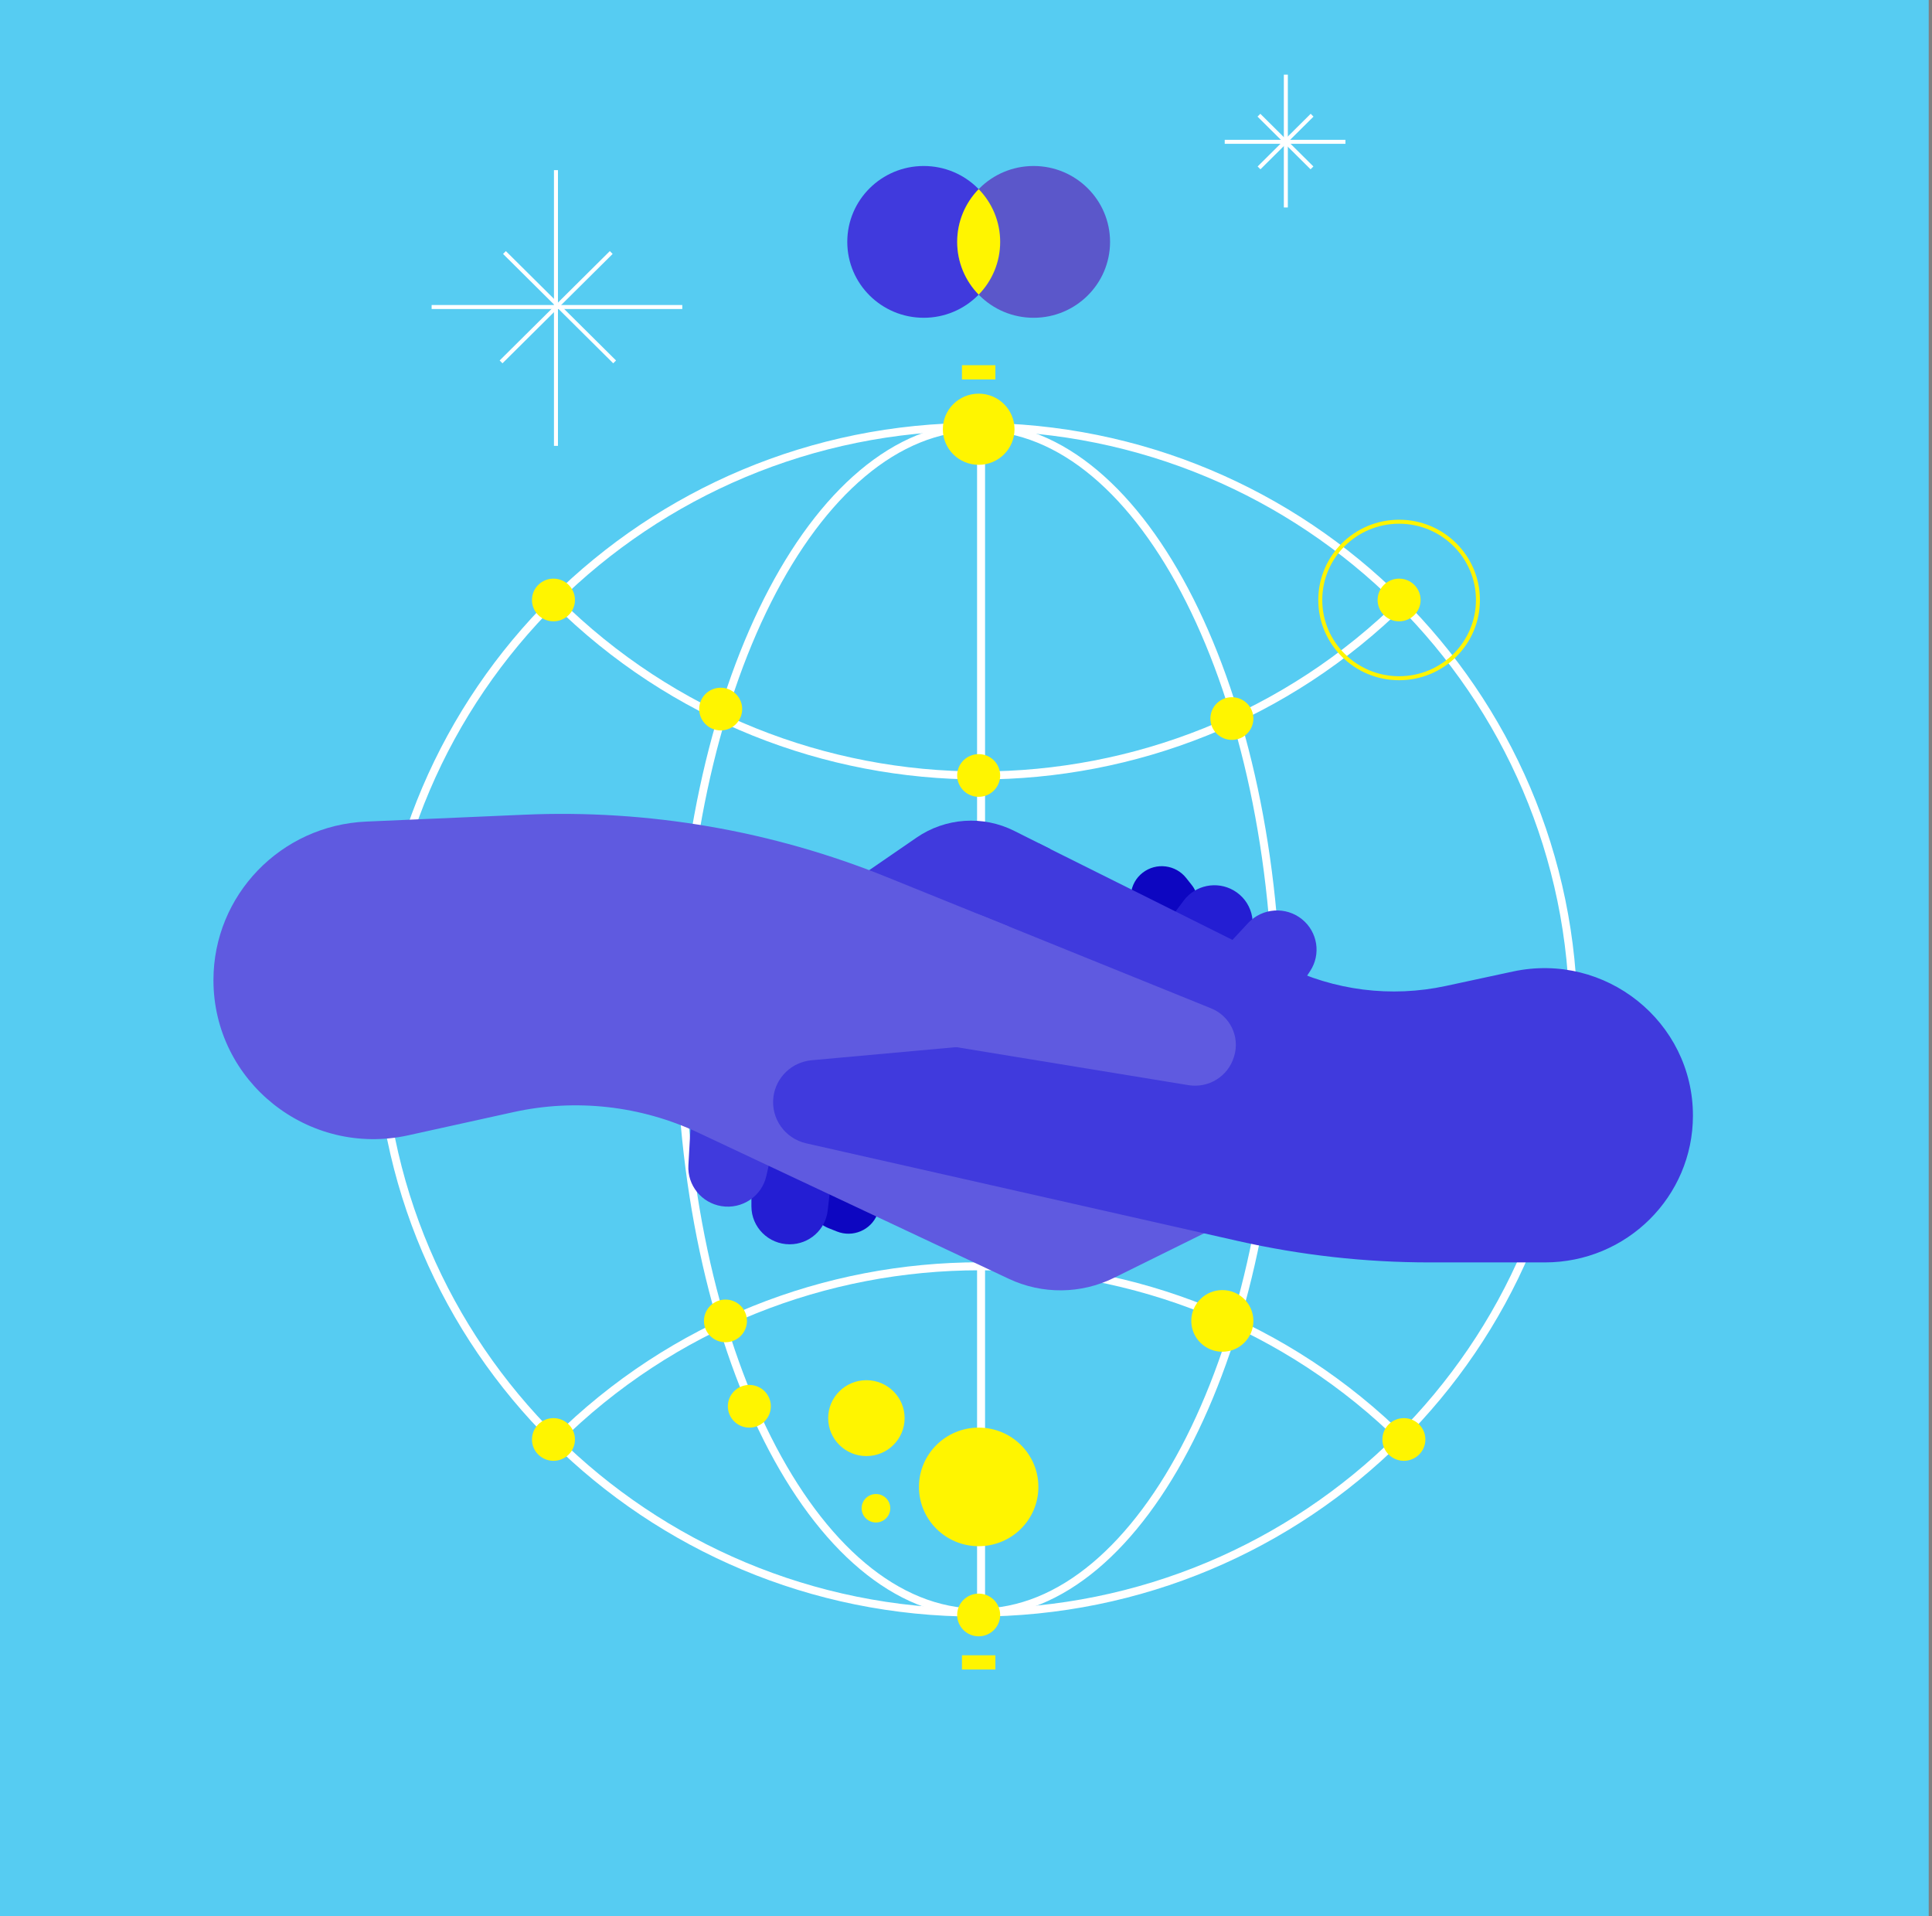 <svg width="484" height="480" viewBox="0 0 484 480" fill="none" xmlns="http://www.w3.org/2000/svg">
<rect x="0" y="0" width="484" height="480" fill="#808080" stroke="none"/>
<g clip-path="url(#clip0_1338_2638)">
<path d="M483.179 0H0V480H483.179V0Z" fill="#56CCF2"/>
<path d="M244.576 417.004C334.475 417.004 407.353 344.665 407.353 255.43C407.353 166.195 334.475 93.856 244.576 93.856C154.677 93.856 81.799 166.195 81.799 255.43C81.799 344.665 154.677 417.004 244.576 417.004Z" fill="#56CCF2"/>
<path d="M244.575 403.936C327.203 403.936 394.186 337.447 394.186 255.43C394.186 173.412 327.203 106.924 244.575 106.924C161.947 106.924 94.964 173.412 94.964 255.43C94.964 337.447 161.947 403.936 244.575 403.936Z" stroke="white" stroke-width="2"/>
<path d="M245.176 403.936C286.49 403.936 319.981 337.447 319.981 255.43C319.981 173.412 286.49 106.924 245.176 106.924C203.862 106.924 170.37 173.412 170.37 255.43C170.37 337.447 203.862 403.936 245.176 403.936Z" stroke="white" stroke-width="2"/>
<path d="M351.679 150.575C293.018 208.803 197.911 208.803 139.25 150.575" stroke="white" stroke-width="2"/>
<path d="M139.25 360.86C197.911 302.632 293.018 302.632 351.679 360.86" stroke="white" stroke-width="2"/>
<path d="M245.773 105.736V405.124" stroke="white" stroke-width="2"/>
<path d="M395.385 256.618H93.769" stroke="white" stroke-width="2"/>
<path d="M284.944 229.38C282.301 226.041 282.89 221.217 286.262 218.603C289.632 215.989 294.508 216.576 297.151 219.915L298.539 221.667C301.749 225.719 300.1 231.687 295.253 233.553C292.067 234.781 288.442 233.797 286.332 231.132L284.944 229.38Z" fill="#0D06C1"/>
<path d="M309.026 223.018C313.611 225.644 315.181 231.462 312.535 236.013L299.456 258.499C296.395 263.761 289.617 265.563 284.314 262.525C278.579 259.238 277.009 251.723 280.955 246.442L296.537 225.589C299.438 221.707 304.81 220.601 309.026 223.018Z" fill="#241ED3"/>
<path d="M211.196 269.431L215.306 275.52C220.139 282.684 228.503 286.685 237.159 285.977L297.202 281.068C301.257 280.737 304.93 278.566 307.158 275.186L328.209 243.248C330.971 239.055 330.111 233.471 326.212 230.291C322.161 226.983 316.212 227.393 312.659 231.224L286.551 259.361L253.932 258.296C245.409 258.018 237.68 253.259 233.639 245.806L232.102 242.97L211.196 269.431Z" fill="#403ADD"/>
<path d="M215.475 294.221C219.445 295.8 221.365 300.271 219.763 304.208C218.16 308.144 213.642 310.055 209.672 308.476L207.587 307.648C202.764 305.731 201.188 299.744 204.445 295.723C206.586 293.078 210.221 292.133 213.39 293.392L215.475 294.221Z" fill="#0D06C1"/>
<path d="M197.825 311.682C192.533 311.682 188.242 307.422 188.242 302.169V276.205C188.242 270.129 193.204 265.203 199.325 265.203C205.95 265.203 211.094 270.932 210.337 277.464L207.347 303.257C206.789 308.058 202.694 311.682 197.825 311.682Z" fill="#241ED3"/>
<path d="M263.128 212.66L254.062 208.115C246.227 204.187 236.855 204.831 229.64 209.792L180.256 243.746C176.912 246.046 174.823 249.748 174.597 253.78L172.455 291.888C172.174 296.889 175.732 301.298 180.71 302.119C185.885 302.971 190.829 299.665 191.978 294.583L200.414 257.258L229.199 241.992C236.721 238.003 245.811 238.287 253.065 242.737L255.824 244.43L263.128 212.66Z" fill="#403ADD"/>
<path d="M279.069 320.083L308.008 305.785C313.112 303.263 314.051 296.428 309.813 292.635C307.773 290.809 304.94 290.133 302.288 290.841L286.492 295.056C273.935 298.409 260.544 294.365 251.985 284.638L250.716 283.196C244.149 275.731 250.592 264.214 260.445 265.808L297.725 271.837C302.77 272.653 307.641 269.633 309.112 264.776C310.627 259.783 308.064 254.463 303.196 252.493L222.21 219.713C193.415 208.057 162.424 202.721 131.366 204.073L91.77 205.796C70.348 206.727 53.473 224.226 53.473 245.507C53.473 270.973 77.246 289.904 102.29 284.379L128.625 278.571C144.223 275.13 160.537 276.953 174.982 283.749L252.741 320.332C261.094 324.261 270.799 324.17 279.069 320.083Z" fill="#5F5AE0"/>
<path d="M321.676 241.873L260.385 211.314L239.64 218.54L261.293 240.977C268.228 248.164 263.739 260.097 253.762 261.002L203.334 265.578C198.377 266.029 194.404 269.822 193.762 274.714C193.054 280.119 196.612 285.179 201.975 286.392L310.166 310.861C325.906 314.421 341.997 316.218 358.135 316.218H387.017C407.515 316.218 424.111 299.763 424.111 279.439C424.111 255.912 402.177 238.368 378.996 243.356L362.186 246.974C348.501 249.919 334.202 248.118 321.676 241.873Z" fill="#403ADD"/>
<path d="M297.719 271.818L224.653 259.851C224.385 259.807 224.144 259.665 223.976 259.454C211.616 243.842 228.121 222.105 246.644 229.602L303.42 252.584C308.161 254.502 310.656 259.684 309.182 264.548L309.116 264.768C307.642 269.627 302.765 272.645 297.719 271.818Z" fill="#5F5AE0"/>
<path d="M245.174 387.303C253.437 387.303 260.135 380.654 260.135 372.453C260.135 364.251 253.437 357.602 245.174 357.602C236.912 357.602 230.213 364.251 230.213 372.453C230.213 380.654 236.912 387.303 245.174 387.303Z" fill="#FFF500"/>
<path d="M306.216 338.593C310.513 338.593 313.996 335.136 313.996 330.871C313.996 326.606 310.513 323.149 306.216 323.149C301.919 323.149 298.436 326.606 298.436 330.871C298.436 335.136 301.919 338.593 306.216 338.593Z" fill="#FFF500"/>
<path d="M217.048 364.73C222.336 364.73 226.623 360.475 226.623 355.226C226.623 349.977 222.336 345.722 217.048 345.722C211.76 345.722 207.473 349.977 207.473 355.226C207.473 360.475 211.76 364.73 217.048 364.73Z" fill="#FFF500"/>
<path d="M219.442 381.363C221.425 381.363 223.032 379.767 223.032 377.799C223.032 375.831 221.425 374.235 219.442 374.235C217.459 374.235 215.851 375.831 215.851 377.799C215.851 379.767 217.459 381.363 219.442 381.363Z" fill="#FFF500"/>
<path d="M138.651 365.918C141.626 365.918 144.037 363.525 144.037 360.572C144.037 357.62 141.626 355.226 138.651 355.226C135.677 355.226 133.265 357.62 133.265 360.572C133.265 363.525 135.677 365.918 138.651 365.918Z" fill="#FFF500"/>
<path d="M181.74 336.217C184.715 336.217 187.126 333.824 187.126 330.871C187.126 327.918 184.715 325.525 181.74 325.525C178.765 325.525 176.354 327.918 176.354 330.871C176.354 333.824 178.765 336.217 181.74 336.217Z" fill="#FFF500"/>
<path d="M351.697 365.918C354.672 365.918 357.083 363.525 357.083 360.572C357.083 357.62 354.672 355.226 351.697 355.226C348.723 355.226 346.311 357.62 346.311 360.572C346.311 363.525 348.723 365.918 351.697 365.918Z" fill="#FFF500"/>
<path d="M245.174 409.876C248.148 409.876 250.56 407.482 250.56 404.53C250.56 401.577 248.148 399.184 245.174 399.184C242.199 399.184 239.788 401.577 239.788 404.53C239.788 407.482 242.199 409.876 245.174 409.876Z" fill="#FFF500"/>
<path d="M187.724 357.602C190.698 357.602 193.11 355.208 193.11 352.256C193.11 349.303 190.698 346.91 187.724 346.91C184.749 346.91 182.338 349.303 182.338 352.256C182.338 355.208 184.749 357.602 187.724 357.602Z" fill="#FFF500"/>
<path d="M245.175 116.429C250.133 116.429 254.152 112.439 254.152 107.518C254.152 102.597 250.133 98.608 245.175 98.608C240.218 98.608 236.199 102.597 236.199 107.518C236.199 112.439 240.218 116.429 245.175 116.429Z" fill="#FFF500"/>
<path d="M245.174 199.592C248.148 199.592 250.56 197.198 250.56 194.246C250.56 191.293 248.148 188.899 245.174 188.899C242.199 188.899 239.788 191.293 239.788 194.246C239.788 197.198 242.199 199.592 245.174 199.592Z" fill="#FFF500"/>
<path d="M180.543 182.959C183.517 182.959 185.929 180.566 185.929 177.613C185.929 174.66 183.517 172.267 180.543 172.267C177.568 172.267 175.157 174.66 175.157 177.613C175.157 180.566 177.568 182.959 180.543 182.959Z" fill="#FFF500"/>
<path d="M308.609 185.335C311.583 185.335 313.995 182.942 313.995 179.989C313.995 177.036 311.583 174.643 308.609 174.643C305.634 174.643 303.223 177.036 303.223 179.989C303.223 182.942 305.634 185.335 308.609 185.335Z" fill="#FFF500"/>
<path d="M350.5 155.634C353.475 155.634 355.886 153.241 355.886 150.288C355.886 147.335 353.475 144.942 350.5 144.942C347.526 144.942 345.114 147.335 345.114 150.288C345.114 153.241 347.526 155.634 350.5 155.634Z" fill="#FFF500"/>
<path d="M350.501 169.891C361.408 169.891 370.249 161.114 370.249 150.288C370.249 139.462 361.408 130.685 350.501 130.685C339.594 130.685 330.752 139.462 330.752 150.288C330.752 161.114 339.594 169.891 350.501 169.891Z" stroke="#FFF500"/>
<path d="M138.651 155.634C141.626 155.634 144.037 153.241 144.037 150.288C144.037 147.335 141.626 144.942 138.651 144.942C135.677 144.942 133.265 147.335 133.265 150.288C133.265 153.241 135.677 155.634 138.651 155.634Z" fill="#FFF500"/>
<path d="M139.277 42.616V111.684" stroke="white"/>
<path d="M170.924 76.902H108.13" stroke="white"/>
<path d="M153.976 90.648L126.376 63.251" stroke="white"/>
<path d="M153.125 63.251L125.525 90.648" stroke="white"/>
<path d="M322.126 18.701V51.967" stroke="white"/>
<path d="M337.058 35.522H306.815" stroke="white"/>
<path d="M328.676 42.053L315.383 28.858" stroke="white"/>
<path d="M328.704 28.857L315.411 42.053" stroke="white"/>
<path d="M249.363 418.192V414.628H240.985V418.192H249.363Z" fill="#FFF500"/>
<path d="M249.363 95.044V91.48H240.985V95.044H249.363Z" fill="#FFF500"/>
<path d="M231.409 79.599C241.986 79.599 250.56 71.089 250.56 60.59C250.56 50.092 241.986 41.582 231.409 41.582C220.833 41.582 212.259 50.092 212.259 60.59C212.259 71.089 220.833 79.599 231.409 79.599Z" fill="#403ADD"/>
<path d="M258.939 79.599C269.515 79.599 278.089 71.089 278.089 60.59C278.089 50.092 269.515 41.582 258.939 41.582C248.362 41.582 239.789 50.092 239.789 60.59C239.789 71.089 248.362 79.599 258.939 79.599Z" fill="#5B57CA"/>
<path fill-rule="evenodd" clip-rule="evenodd" d="M245.175 73.806C248.509 70.386 250.561 65.726 250.561 60.59C250.561 55.455 248.509 50.795 245.175 47.374C241.84 50.795 239.789 55.455 239.789 60.59C239.789 65.726 241.84 70.386 245.175 73.806Z" fill="#FFF500"/>
</g>
<defs>
<clipPath id="clip0_1338_2638">
<rect width="483.179" height="480" fill="white"/>
</clipPath>
</defs>
</svg>
